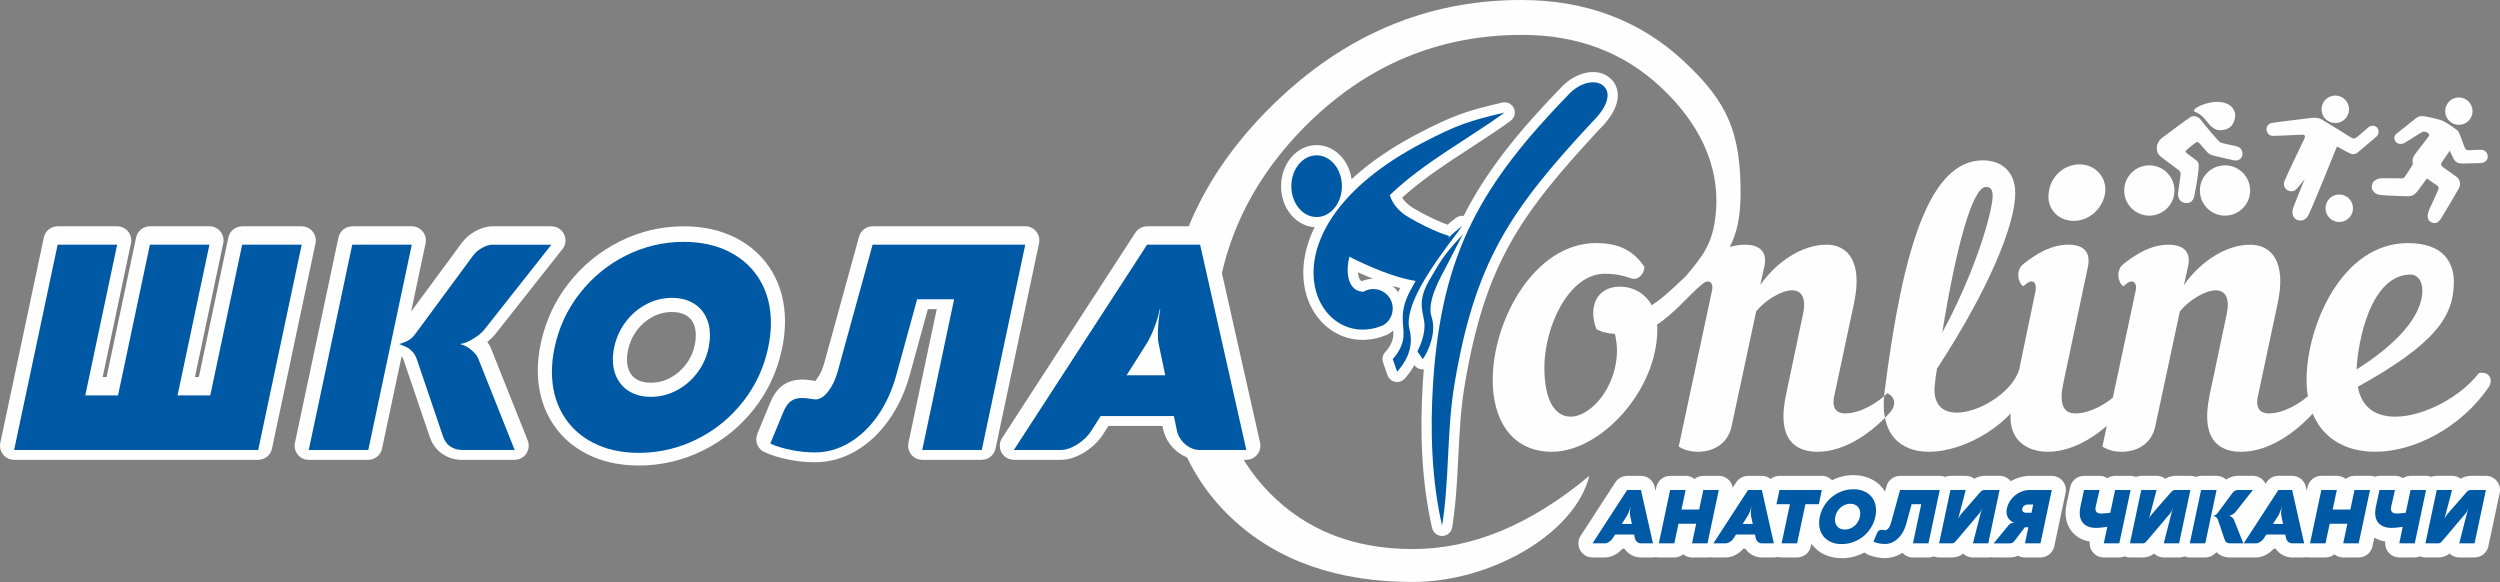 <svg width="305" height="71" viewBox="0 0 305 71" fill="none" xmlns="http://www.w3.org/2000/svg">
<rect x="0" y="0" width="305" height="71" fill="#808080" stroke="none"/>
<g clip-path="url(#clip0)">
<path fill-rule="evenodd" clip-rule="evenodd" d="M194.249 14.884C184.301 25.584 179.938 31.862 177.43 46.968C176.487 52.648 176.847 58.457 175.932 64.133C174.651 58.495 174.462 52.463 174.838 46.706C175.883 30.728 180.761 22.435 191.55 11.336C192.918 10.001 194.799 9.619 195.707 10.56C196.616 11.502 196.01 13.156 194.249 14.884ZM160.626 18.95C162.33 18.95 163.711 20.635 163.711 22.715C163.711 24.794 162.33 26.479 160.626 26.479C158.923 26.479 157.541 24.794 157.541 22.715C157.541 20.635 158.923 18.95 160.626 18.95ZM169.56 23.803C169.799 24.626 170.415 25.674 171.93 26.553C174.931 28.293 176.813 28.793 176.813 28.793L176.637 29.072C177.172 28.556 177.751 28.056 178.386 27.578C177.289 29.102 177.005 29.379 175.694 31.232C174.383 33.085 171.285 37.558 171.953 40.132C172.619 42.705 171.193 44.496 170.454 45.355L169.914 43.803C169.914 43.803 171.074 42.663 171.216 41.137C171.359 39.611 170.581 38.255 172.025 35.514C172.241 35.102 172.467 34.689 172.702 34.275C171.862 34.143 170.16 33.772 167.666 32.724C166.109 32.071 165.183 31.617 164.633 31.31C164.179 32.923 164.276 35.612 166.43 35.598L166.442 35.585C166.387 35.578 166.416 35.578 166.353 35.586C167.485 34.928 168.934 35.311 169.592 36.443C170.25 37.574 169.867 39.025 168.736 39.682C160.463 43.244 152.808 28.198 173.668 17.362C177.711 15.262 179.195 14.754 183.558 13.728C179.384 16.794 173.714 19.798 169.559 23.803H169.56ZM173.578 43.819L172.925 42.86C172.925 42.86 173.778 41.311 173.791 39.778C173.804 38.247 172.705 37.076 174.359 34.213C176.013 31.348 176.301 30.986 178.468 28.572C177.602 30.297 176.941 31.533 176.394 32.6C175.846 33.668 174.004 36.769 174.65 38.657C175.296 40.545 174.243 42.901 173.58 43.818L173.578 43.819Z" stroke="#FEFEFE" stroke-width="2.5" stroke-linecap="round" stroke-linejoin="round"/>
<path fill-rule="evenodd" clip-rule="evenodd" d="M194.249 14.884C184.301 25.584 179.938 31.862 177.43 46.968C176.487 52.648 176.847 58.457 175.932 64.133C174.651 58.495 174.462 52.463 174.838 46.706C175.883 30.728 180.761 22.435 191.55 11.336C192.918 10.001 194.799 9.619 195.707 10.56C196.616 11.502 196.01 13.156 194.249 14.884ZM160.626 18.95C162.33 18.95 163.711 20.635 163.711 22.715C163.711 24.794 162.33 26.479 160.626 26.479C158.923 26.479 157.541 24.794 157.541 22.715C157.541 20.635 158.923 18.95 160.626 18.95ZM169.56 23.803C169.799 24.626 170.415 25.674 171.93 26.553C174.931 28.293 176.813 28.793 176.813 28.793L176.637 29.072C177.172 28.556 177.751 28.056 178.386 27.578C177.289 29.102 177.005 29.379 175.694 31.232C174.383 33.085 171.285 37.558 171.953 40.132C172.619 42.705 171.193 44.496 170.454 45.355L169.914 43.803C169.914 43.803 171.074 42.663 171.216 41.137C171.359 39.611 170.581 38.255 172.025 35.514C172.241 35.102 172.467 34.689 172.702 34.275C171.862 34.143 170.16 33.772 167.666 32.724C166.109 32.071 165.183 31.617 164.633 31.31C164.179 32.923 164.276 35.612 166.43 35.598L166.442 35.585C166.387 35.578 166.416 35.578 166.353 35.586C167.485 34.928 168.934 35.311 169.592 36.443C170.25 37.574 169.867 39.025 168.736 39.682C160.463 43.244 152.808 28.198 173.668 17.362C177.711 15.262 179.195 14.754 183.558 13.728C179.384 16.794 173.714 19.798 169.559 23.803H169.56ZM173.578 43.819L172.925 42.86C172.925 42.86 173.778 41.311 173.791 39.778C173.804 38.247 172.705 37.076 174.359 34.213C176.013 31.348 176.301 30.986 178.468 28.572C177.602 30.297 176.941 31.533 176.394 32.6C175.846 33.668 174.004 36.769 174.65 38.657C175.296 40.545 174.243 42.901 173.58 43.818L173.578 43.819Z" fill="#0059A5"/>
<path d="M193.899 58.053C192.122 65.165 181.836 71 172.371 71C163.186 71 155.838 68.425 150.341 63.287C144.844 58.15 142.103 51.286 142.103 42.724C142.103 31.406 146.472 21.451 155.198 12.876C163.938 4.286 174.068 -0.001 185.578 -0.001C193.482 -0.001 200.117 2.508 205.463 7.503C210.818 12.505 212.352 16.2 212.352 23.591C212.352 26.542 211.862 28.538 211.027 30.131C211.619 29.953 212.235 29.852 212.878 29.852C214.651 29.852 215.683 30.69 215.24 32.561L214.748 34.776C216.815 31.822 219.966 29.851 222.821 29.851C225.43 29.851 227.301 31.919 226.169 37.09L223.757 48.417C223.462 49.846 224.102 50.436 225.087 50.436C226.909 50.436 229.025 49.204 230.256 47.974C230.798 48.22 231.093 48.663 231.093 49.156C231.093 49.501 230.946 49.895 230.65 50.24C228.337 52.85 225.039 55.116 221.739 55.116C219.278 55.116 216.668 53.884 217.9 48.123L219.966 38.323C220.41 36.256 219.72 35.418 218.637 35.418C217.307 35.418 215.339 36.65 214.255 37.978L211.253 52.014C210.76 54.278 208.89 55.116 207.117 55.116C206.231 55.116 205.394 54.87 204.804 54.475L208.841 35.565C209.038 34.776 208.792 34.333 208.348 34.333C208.102 34.333 207.807 34.53 207.364 34.924C207.278 34.872 207.197 34.798 207.125 34.71C207.401 34.446 207.671 34.189 207.931 33.936C207.846 34.328 207.64 34.686 207.364 34.924C206.083 36.008 204.164 38.322 202.145 39.603C202.194 39.8 202.194 39.997 202.194 40.145C202.194 47.68 195.253 55.116 189.346 55.116C184.275 55.116 182.11 51.028 182.11 46.399C182.11 38.962 187.279 29.655 194.713 29.655C197.174 29.655 199.144 30.345 200.62 32.561C200.521 33.694 199.684 34.236 198.945 33.94C198.01 33.595 196.977 33.398 195.795 33.398C191.315 33.398 188.411 39.997 188.411 44.824C188.411 49.158 189.888 50.831 191.61 50.831C194.12 50.831 197.271 47.187 197.271 42.754C197.271 42.114 197.172 41.424 197.025 40.736C196.138 40.687 195.302 40.49 194.761 40.145C193.726 37.437 194.81 34.973 197.616 34.973C199.29 34.973 200.717 35.811 201.505 37.238C202.915 36.357 204.249 35.02 205.653 33.717C207.65 31.32 208.954 29.831 209.317 26.142C209.924 19.963 207.049 14.739 202.526 10.549C198.004 6.358 192.395 4.256 185.715 4.256C175.459 4.256 166.636 7.973 159.219 15.421C151.816 22.868 148.114 31.723 148.114 41.997C148.114 49.444 150.354 55.487 154.836 60.08C159.33 64.688 165.176 66.985 172.371 66.985C179.607 66.985 186.774 64.005 193.899 58.047V58.053ZM247.485 47.09C247.83 46.154 247.239 45.071 246.303 45.219C245.368 47.927 241.429 50.341 238.722 50.341C237 50.341 235.72 49.356 236.064 46.796C236.114 46.205 236.212 45.564 236.311 44.973C242.661 35.272 245.86 27.392 245.86 23.551C245.86 20.99 244.235 19.562 241.922 19.562C235.473 19.562 232.175 30.002 229.91 47.829C229.27 53 231.878 55.117 235.326 55.117C239.855 55.117 245.762 51.572 247.485 47.09ZM242.267 22.812C242.808 22.812 243.104 23.058 243.104 23.896C243.104 25.571 241.282 32.564 236.951 40.59C238.625 30.199 240.643 22.812 242.268 22.812H242.267ZM249.946 23.502C249.651 25.422 251.079 26.949 252.998 26.949C254.919 26.949 256.543 25.422 256.838 23.502C257.035 21.582 255.607 20.054 253.688 20.054C251.768 20.054 250.143 21.582 249.946 23.502ZM245.466 49.258C244.531 53.739 247.387 55.117 249.848 55.117C253.146 55.117 256.444 52.852 258.759 50.241C259.054 49.897 259.202 49.502 259.202 49.158C259.202 48.665 258.906 48.221 258.365 47.975C257.133 49.207 255.017 50.437 253.195 50.437C251.915 50.437 251.128 49.55 251.718 46.793L254.72 32.561C255.114 30.69 254.129 29.852 252.358 29.852C250.291 29.852 248.518 30.887 246.845 32.216C245.86 33.004 246.205 34.53 246.845 34.924C247.288 34.53 247.584 34.333 247.83 34.333C248.273 34.333 248.47 34.776 248.323 35.565L245.468 49.255L245.466 49.258ZM259.053 34.927C259.496 34.533 259.791 34.336 260.038 34.336C260.481 34.336 260.727 34.779 260.53 35.567L256.493 54.478C257.084 54.872 257.921 55.119 258.806 55.119C260.578 55.119 262.449 54.281 262.942 52.016L265.944 37.981C267.028 36.651 268.996 35.421 270.326 35.421C271.409 35.421 272.099 36.259 271.656 38.326L269.589 48.126C268.357 53.887 270.968 55.119 273.428 55.119C276.727 55.119 280.025 52.854 282.339 50.243C282.635 49.898 282.782 49.504 282.782 49.159C282.782 48.666 282.487 48.223 281.945 47.977C280.714 49.208 278.598 50.438 276.776 50.438C275.791 50.438 275.151 49.847 275.446 48.42L277.858 37.093C278.99 31.922 277.119 29.854 274.51 29.854C271.656 29.854 268.505 31.823 266.437 34.779L266.929 32.564C267.373 30.693 266.338 29.855 264.567 29.855C262.5 29.855 260.727 30.89 259.054 32.219C258.069 33.007 258.414 34.533 259.054 34.927H259.053ZM299.37 34.385C299.37 32.169 298.237 29.657 293.759 29.657C285.636 29.657 281.402 39.9 281.402 46.302C281.402 52.358 285.143 55.117 289.771 55.117C294.547 55.117 300.257 52.163 303.653 47.188C304.195 46.302 303.702 45.268 302.422 45.513C300.306 48.32 295.776 50.833 292.232 50.833C289.968 50.833 288.146 49.847 287.654 47.188C297.154 41.918 299.37 38.57 299.37 34.383V34.385ZM294.102 33.498C294.939 33.498 295.53 34.286 295.53 35.418C295.53 38.619 292.281 42.066 287.506 45.07C287.654 41.623 289.228 33.497 294.102 33.497V33.498Z" fill="#FEFEFE"/>
<path d="M258.551 68.013H256.662C255.711 68.013 254.94 67.241 254.94 66.29C254.94 66.215 254.945 66.141 254.955 66.069C254.577 66.008 254.226 65.899 253.903 65.746C253.612 65.607 253.34 65.421 253.088 65.191C252.836 64.96 252.627 64.7 252.462 64.41C252.301 64.126 252.181 63.821 252.104 63.498C252.035 63.2 251.998 62.891 251.998 62.569C251.998 62.246 252.039 61.889 252.12 61.497L252.123 61.484H252.12L252.565 59.419C252.736 58.609 253.451 58.054 254.248 58.056V58.053H256.141C256.494 58.053 256.822 58.159 257.095 58.341C257.372 58.159 257.699 58.056 258.044 58.056V58.053H259.933C260.165 58.053 260.386 58.099 260.589 58.182C260.792 58.099 261.011 58.054 261.237 58.054V58.051H263.102C263.498 58.051 263.863 58.185 264.154 58.409C264.226 58.363 264.3 58.322 264.374 58.286C264.552 58.201 264.749 58.139 264.965 58.099C265.147 58.068 265.31 58.051 265.454 58.051H267.23C267.462 58.051 267.685 58.098 267.886 58.181C268.089 58.098 268.308 58.053 268.534 58.053V58.05H270.423C270.874 58.05 271.286 58.224 271.594 58.509C271.665 58.46 271.738 58.414 271.812 58.372C271.967 58.285 272.139 58.212 272.327 58.154C272.559 58.083 272.778 58.049 272.982 58.049H274.852C275.533 58.049 276.121 58.444 276.402 59.018L276.519 58.837C276.848 58.331 277.398 58.056 277.959 58.054V58.049H279.64C280.51 58.049 281.227 58.692 281.345 59.528L281.425 59.88L281.523 59.415C281.694 58.605 282.41 58.05 283.207 58.051V58.049H285.095C285.505 58.049 285.88 58.192 286.177 58.431C286.477 58.191 286.855 58.051 287.253 58.051V58.049H289.142C289.346 58.049 289.543 58.085 289.725 58.15C289.906 58.086 290.1 58.051 290.298 58.051V58.049H292.191C292.545 58.049 292.872 58.154 293.146 58.337C293.422 58.154 293.75 58.051 294.094 58.051V58.049H295.983C296.215 58.049 296.437 58.095 296.639 58.178C296.842 58.095 297.061 58.05 297.287 58.05V58.047H299.152C299.548 58.047 299.913 58.181 300.204 58.405C300.276 58.359 300.35 58.318 300.424 58.282C300.602 58.196 300.799 58.134 301.015 58.095C301.198 58.063 301.36 58.047 301.505 58.047H303.281C304.232 58.047 305.003 58.819 305.003 59.77C305.003 59.929 304.981 60.084 304.94 60.232L303.582 66.641C303.411 67.451 302.695 68.006 301.899 68.005V68.008H300.029C299.568 68.008 299.15 67.826 298.84 67.532C298.738 67.614 298.631 67.684 298.518 67.745C298.466 67.773 298.412 67.799 298.359 67.821C298.215 67.884 298.07 67.931 297.924 67.961C297.888 67.969 297.852 67.974 297.814 67.979C297.69 67.998 297.563 68.008 297.435 68.008H295.905C295.673 68.008 295.452 67.961 295.249 67.879C295.046 67.961 294.827 68.006 294.601 68.006V68.009H292.713C291.761 68.009 290.99 67.237 290.99 66.286C290.99 66.211 290.995 66.137 291.005 66.064C290.627 66.004 290.276 65.895 289.953 65.741C289.856 65.695 289.762 65.644 289.669 65.588L289.445 66.644C289.274 67.454 288.559 68.009 287.762 68.008V68.01H285.873C285.463 68.01 285.087 67.867 284.791 67.628C284.491 67.868 284.113 68.008 283.715 68.008V68.01H281.826C281.699 68.01 281.573 67.996 281.452 67.97C281.337 67.993 281.221 68.005 281.106 68.006V68.012H279.627C279.432 68.012 279.231 67.984 279.026 67.929C278.832 67.877 278.648 67.805 278.479 67.711C278.325 67.626 278.179 67.524 278.038 67.402C277.905 67.286 277.781 67.153 277.669 67.003L277.621 66.937H277.391C277.335 67.002 277.275 67.066 277.213 67.128C277.054 67.284 276.877 67.427 276.684 67.551C276.632 67.585 276.578 67.615 276.525 67.642C276.354 67.741 276.189 67.818 276.028 67.871C275.753 67.966 275.481 68.012 275.213 68.012H273.734H273.689H272.035C271.8 68.012 271.573 67.98 271.352 67.916C271.112 67.848 270.885 67.74 270.672 67.59C270.57 67.521 270.476 67.444 270.389 67.361C270.068 67.763 269.574 68.008 269.045 68.008V68.01H267.156C266.925 68.01 266.703 67.964 266.5 67.882C266.297 67.964 266.079 68.009 265.853 68.009V68.012H263.983C263.522 68.012 263.104 67.831 262.794 67.537C262.692 67.618 262.585 67.689 262.472 67.75C262.42 67.777 262.366 67.803 262.313 67.825C262.169 67.889 262.025 67.935 261.878 67.966C261.842 67.973 261.806 67.979 261.768 67.983C261.644 68.002 261.518 68.012 261.389 68.012H259.859C259.627 68.012 259.406 67.966 259.203 67.883C259 67.966 258.781 68.01 258.555 68.01V68.013H258.551ZM201.658 68.013H200.179C199.983 68.013 199.782 67.986 199.578 67.931C199.384 67.879 199.2 67.806 199.03 67.712C198.877 67.628 198.73 67.525 198.59 67.403C198.457 67.287 198.332 67.154 198.221 67.005L198.173 66.938H197.943C197.886 67.003 197.827 67.067 197.764 67.129C197.605 67.286 197.428 67.428 197.236 67.553C197.184 67.586 197.13 67.616 197.076 67.644C196.905 67.742 196.74 67.819 196.58 67.873C196.304 67.967 196.032 68.013 195.764 68.013H194.285C193.334 68.013 192.563 67.241 192.563 66.29C192.563 65.895 192.696 65.53 192.921 65.24L197.072 58.843C197.401 58.337 197.951 58.062 198.512 58.06V58.054H200.193C201.062 58.054 201.779 58.698 201.898 59.534L201.978 59.886L202.076 59.421C202.247 58.611 202.963 58.056 203.759 58.057V58.054H205.648C206.058 58.054 206.433 58.198 206.73 58.437C207.03 58.196 207.408 58.057 207.806 58.057V58.054H209.695C210.551 58.054 211.261 58.679 211.396 59.498L211.821 58.843C212.15 58.337 212.701 58.062 213.261 58.06V58.054H214.943C215.351 58.054 215.728 58.196 216.023 58.435C216.323 58.196 216.7 58.057 217.097 58.059V58.054H222.263C222.754 58.054 223.198 58.26 223.51 58.589L223.519 58.585C224.346 58.172 225.211 57.965 226.116 57.965C226.948 57.965 227.698 58.139 228.364 58.483C228.715 58.666 229.03 58.886 229.309 59.147C229.565 59.388 229.788 59.661 229.976 59.967L230.153 59.327C230.362 58.563 231.054 58.06 231.809 58.06V58.053H236.651C236.882 58.053 237.105 58.099 237.307 58.182C237.51 58.099 237.728 58.054 237.954 58.054V58.051H239.82C240.215 58.051 240.58 58.185 240.871 58.409C240.944 58.363 241.018 58.322 241.092 58.286C241.27 58.201 241.467 58.139 241.683 58.099C241.865 58.068 242.027 58.051 242.172 58.051H243.948C244.498 58.051 244.988 58.309 245.304 58.711C245.411 58.646 245.521 58.585 245.631 58.53C245.685 58.502 245.74 58.479 245.796 58.459C246.06 58.34 246.331 58.246 246.607 58.181C246.964 58.095 247.307 58.053 247.636 58.053H250.32C251.271 58.053 252.042 58.825 252.042 59.776C252.042 59.935 252.02 60.09 251.98 60.238L250.621 66.647C250.45 67.457 249.734 68.012 248.938 68.01V68.013H247.049C246.745 68.013 246.458 67.934 246.21 67.795C246.055 67.867 245.89 67.919 245.715 67.955C245.683 67.961 245.651 67.967 245.619 67.971C245.464 67.999 245.318 68.012 245.182 68.012H243.227C243.111 68.012 242.998 68 242.889 67.979C242.783 67.999 242.676 68.009 242.566 68.009V68.012H240.696C240.236 68.012 239.817 67.831 239.507 67.537C239.406 67.618 239.298 67.689 239.185 67.75C239.133 67.777 239.08 67.803 239.026 67.825C238.883 67.889 238.738 67.935 238.592 67.966C238.555 67.973 238.519 67.979 238.482 67.983C238.357 68.002 238.231 68.012 238.102 68.012H236.572C236.341 68.012 236.119 67.966 235.916 67.883C235.714 67.966 235.495 68.01 235.269 68.01V68.013H233.38C232.872 68.013 232.415 67.793 232.1 67.442C232.046 67.477 231.992 67.511 231.937 67.543C231.638 67.719 231.323 67.854 230.999 67.945C230.66 68.041 230.32 68.089 229.981 68.089C229.626 68.089 229.258 68.05 228.875 67.971C228.705 67.937 228.535 67.893 228.367 67.842L228.361 67.841V67.842C228.205 67.795 228.04 67.732 227.867 67.656C227.717 67.589 227.581 67.503 227.46 67.402C227.404 67.432 227.346 67.461 227.289 67.49C226.878 67.695 226.457 67.847 226.025 67.948C225.585 68.051 225.14 68.103 224.689 68.103C224.307 68.103 223.923 68.061 223.539 67.976C223.144 67.887 222.779 67.757 222.446 67.585C222.094 67.402 221.778 67.18 221.503 66.919C221.313 66.741 221.144 66.547 220.993 66.335L220.926 66.645C220.755 67.456 220.04 68.01 219.243 68.009V68.012H217.355C217.187 68.012 217.024 67.987 216.871 67.942C216.842 67.951 216.813 67.958 216.784 67.964C216.658 67.993 216.532 68.006 216.407 68.006V68.012H214.928C214.733 68.012 214.532 67.984 214.327 67.929C214.133 67.877 213.949 67.805 213.78 67.711C213.626 67.626 213.48 67.524 213.339 67.402C213.206 67.286 213.082 67.153 212.97 67.003L212.922 66.937H212.692C212.636 67.002 212.576 67.066 212.514 67.128C212.355 67.284 212.178 67.427 211.985 67.551C211.933 67.585 211.879 67.615 211.826 67.642C211.655 67.741 211.49 67.818 211.329 67.871C211.054 67.966 210.781 68.012 210.514 68.012H209.035C208.909 68.012 208.786 67.999 208.668 67.973C208.554 67.998 208.435 68.009 208.316 68.009V68.012H206.427C206.018 68.012 205.641 67.868 205.345 67.629C205.046 67.87 204.668 68.009 204.269 68.009V68.012H202.381C202.253 68.012 202.127 67.998 202.007 67.971C201.891 67.995 201.775 68.006 201.661 68.008V68.013H201.658Z" fill="#FEFEFE"/>
<path d="M201.659 66.29H200.18C200.069 66.29 199.963 66.262 199.86 66.205C199.757 66.148 199.669 66.072 199.597 65.976C199.524 65.88 199.478 65.778 199.458 65.67L199.363 65.215H197.039L196.75 65.67C196.646 65.838 196.498 65.983 196.309 66.106C196.119 66.23 195.936 66.29 195.765 66.29H194.287L198.513 59.777H200.195L201.661 66.29H201.659ZM199.087 63.92L198.875 62.913C198.861 62.853 198.852 62.754 198.852 62.616C198.852 62.49 198.859 62.355 198.872 62.212C198.885 62.068 198.904 61.941 198.927 61.829H198.91C198.877 62.003 198.82 62.197 198.738 62.409C198.655 62.622 198.574 62.79 198.496 62.913L197.857 63.92H199.084H199.087Z" fill="#0059A5"/>
<path d="M209.694 59.777L208.314 66.29H206.425L206.933 63.897H204.775L204.267 66.29H202.378L203.758 59.777H205.647L205.14 62.165H207.298L207.805 59.777H209.694Z" fill="#0059A5"/>
<path d="M216.408 66.29H214.929C214.817 66.29 214.712 66.262 214.609 66.205C214.506 66.148 214.418 66.072 214.345 65.976C214.273 65.88 214.226 65.778 214.206 65.67L214.112 65.215H211.787L211.499 65.67C211.395 65.838 211.247 65.983 211.057 66.106C210.867 66.23 210.685 66.29 210.514 66.29H209.035L213.262 59.777H214.943L216.409 66.29H216.408ZM213.835 63.92L213.624 62.913C213.609 62.853 213.601 62.754 213.601 62.616C213.601 62.49 213.608 62.355 213.621 62.212C213.634 62.068 213.653 61.941 213.676 61.829H213.659C213.625 62.003 213.569 62.197 213.486 62.409C213.404 62.622 213.323 62.79 213.244 62.913L212.606 63.92H213.832H213.835Z" fill="#0059A5"/>
<path d="M217.095 59.777H222.262L221.897 61.509H220.26L219.245 66.29H217.356L218.372 61.509H216.73L217.095 59.777Z" fill="#0059A5"/>
<path d="M222.019 63.038C222.153 62.398 222.421 61.825 222.822 61.315C223.222 60.805 223.71 60.406 224.285 60.118C224.86 59.829 225.47 59.686 226.115 59.686C226.672 59.686 227.159 59.795 227.576 60.011C227.993 60.227 228.315 60.528 228.541 60.916C228.767 61.304 228.88 61.752 228.88 62.259C228.88 62.514 228.851 62.774 228.794 63.038C228.66 63.676 228.393 64.249 227.993 64.757C227.595 65.266 227.105 65.663 226.528 65.95C225.95 66.237 225.335 66.38 224.688 66.38C224.133 66.38 223.648 66.273 223.231 66.057C222.814 65.841 222.494 65.538 222.269 65.15C222.045 64.762 221.932 64.316 221.932 63.808C221.932 63.559 221.961 63.303 222.017 63.039L222.019 63.038ZM223.907 63.038C223.88 63.172 223.867 63.3 223.867 63.42C223.867 63.653 223.916 63.859 224.013 64.037C224.11 64.216 224.251 64.355 224.433 64.455C224.616 64.553 224.829 64.602 225.072 64.602C225.36 64.602 225.632 64.534 225.889 64.4C226.145 64.265 226.362 64.078 226.542 63.842C226.722 63.605 226.843 63.336 226.906 63.036C226.933 62.901 226.946 62.772 226.946 62.649C226.946 62.416 226.898 62.209 226.801 62.029C226.704 61.849 226.562 61.71 226.38 61.61C226.197 61.512 225.984 61.462 225.741 61.462C225.456 61.462 225.185 61.531 224.927 61.665C224.669 61.8 224.45 61.987 224.271 62.227C224.091 62.468 223.97 62.738 223.907 63.038Z" fill="#0059A5"/>
<path d="M235.269 66.29H233.38L234.392 61.509H233.219L232.559 63.916C232.424 64.404 232.227 64.833 231.968 65.204C231.709 65.575 231.407 65.86 231.064 66.063C230.721 66.266 230.36 66.367 229.982 66.367C229.724 66.367 229.471 66.341 229.22 66.29C228.969 66.24 228.749 66.172 228.561 66.088L228.965 65.107C229.035 64.936 229.116 64.814 229.208 64.745C229.301 64.674 229.424 64.64 229.578 64.64C229.65 64.64 229.752 64.65 229.883 64.672C229.931 64.681 229.969 64.685 229.996 64.685C230.134 64.685 230.269 64.601 230.399 64.433C230.529 64.265 230.629 64.052 230.702 63.794L231.808 59.777H236.651L235.27 66.29H235.269Z" fill="#0059A5"/>
<path d="M243.948 59.777L242.568 66.29H240.698L241.794 61.994C241.755 62.12 241.707 62.242 241.651 62.358C241.594 62.475 241.542 62.561 241.497 62.614L238.611 66.015C238.518 66.127 238.438 66.199 238.372 66.236C238.307 66.272 238.215 66.289 238.102 66.289H236.573L237.953 59.776H239.819L238.902 63.267C238.922 63.216 238.976 63.123 239.06 62.99C239.144 62.856 239.213 62.761 239.267 62.7L241.555 60.082C241.66 59.958 241.755 59.876 241.839 59.835C241.923 59.795 242.033 59.776 242.172 59.776H243.948V59.777Z" fill="#0059A5"/>
<path d="M250.318 59.777L248.938 66.29H247.049L247.463 64.33H247.032L245.795 65.954C245.689 66.089 245.596 66.179 245.517 66.224C245.435 66.269 245.325 66.292 245.183 66.292H243.228L244.986 64.155C245.107 64.008 245.215 63.908 245.314 63.859C245.411 63.81 245.544 63.785 245.715 63.785H245.76C245.46 63.687 245.225 63.516 245.053 63.274C244.881 63.032 244.794 62.752 244.794 62.43C244.794 62.307 244.807 62.181 244.834 62.052C244.924 61.626 245.108 61.239 245.388 60.892C245.666 60.544 246.003 60.271 246.399 60.073C246.794 59.874 247.207 59.776 247.636 59.776H250.32L250.318 59.777ZM248.051 61.554H247.355C247.201 61.554 247.065 61.599 246.945 61.69C246.825 61.781 246.751 61.903 246.72 62.052C246.712 62.091 246.707 62.132 246.707 62.174C246.707 62.288 246.746 62.38 246.825 62.448C246.903 62.517 247.004 62.551 247.13 62.551H247.841L248.053 61.552L248.051 61.554Z" fill="#0059A5"/>
<path d="M258.551 66.29H256.663L257.09 64.266C256.86 64.308 256.623 64.342 256.384 64.366C256.144 64.392 255.928 64.405 255.737 64.405C255.308 64.405 254.945 64.333 254.643 64.189C254.342 64.046 254.113 63.836 253.957 63.561C253.8 63.287 253.724 62.956 253.724 62.569C253.724 62.345 253.751 62.102 253.805 61.841L254.249 59.776H256.143L255.67 61.841C255.653 61.922 255.643 61.997 255.643 62.065C255.643 62.251 255.701 62.396 255.817 62.497C255.933 62.599 256.093 62.651 256.303 62.651C256.621 62.651 257.004 62.619 257.455 62.556L258.044 59.777H259.933L258.553 66.29H258.551Z" fill="#0059A5"/>
<path d="M267.229 59.777L265.849 66.29H263.979L265.075 61.994C265.036 62.12 264.988 62.242 264.932 62.358C264.875 62.475 264.823 62.561 264.778 62.614L261.891 66.015C261.799 66.127 261.719 66.199 261.652 66.236C261.587 66.272 261.496 66.289 261.383 66.289H259.854L261.234 59.776H263.099L262.183 63.267C262.203 63.216 262.256 63.123 262.34 62.99C262.425 62.856 262.494 62.761 262.548 62.7L264.836 60.082C264.94 59.958 265.036 59.876 265.12 59.835C265.204 59.795 265.314 59.776 265.453 59.776H267.229V59.777Z" fill="#0059A5"/>
<path d="M267.154 66.29L268.534 59.777H270.423L269.043 66.29H267.154ZM271.966 62.935C272.083 62.959 272.197 63.019 272.31 63.114C272.423 63.21 272.494 63.298 272.528 63.38L273.688 66.289H272.034C271.88 66.289 271.751 66.251 271.645 66.177C271.54 66.104 271.463 66.001 271.418 65.866L270.591 63.429C270.555 63.32 270.507 63.233 270.446 63.169C270.385 63.106 270.326 63.061 270.272 63.033C270.219 63.006 270.138 62.972 270.029 62.93C270.152 62.891 270.252 62.849 270.329 62.804C270.406 62.759 270.471 62.699 270.529 62.62L272.373 60.119C272.442 60.026 272.536 59.945 272.656 59.877C272.777 59.809 272.885 59.777 272.985 59.777H274.855L272.725 62.475C272.652 62.565 272.541 62.658 272.387 62.754C272.233 62.849 272.094 62.907 271.968 62.925V62.933L271.966 62.935Z" fill="#0059A5"/>
<path d="M281.105 66.29H279.626C279.515 66.29 279.409 66.262 279.306 66.205C279.203 66.148 279.115 66.072 279.042 65.976C278.97 65.88 278.924 65.778 278.903 65.67L278.809 65.215H276.484L276.196 65.67C276.092 65.838 275.944 65.983 275.754 66.106C275.565 66.23 275.382 66.29 275.211 66.29H273.732L277.959 59.777H279.641L281.106 66.29H281.105ZM278.533 63.92L278.321 62.913C278.307 62.853 278.298 62.754 278.298 62.616C278.298 62.49 278.305 62.355 278.318 62.212C278.331 62.068 278.35 61.941 278.373 61.829H278.356C278.323 62.003 278.266 62.197 278.184 62.409C278.101 62.622 278.02 62.79 277.942 62.913L277.303 63.92H278.53H278.533Z" fill="#0059A5"/>
<path d="M289.141 59.777L287.76 66.29H285.872L286.38 63.897H284.222L283.713 66.29H281.825L283.205 59.777H285.094L284.585 62.165H286.744L287.252 59.777H289.141Z" fill="#0059A5"/>
<path d="M294.599 66.29H292.71L293.137 64.266C292.907 64.308 292.671 64.342 292.432 64.366C292.191 64.392 291.976 64.405 291.784 64.405C291.356 64.405 290.992 64.333 290.691 64.189C290.389 64.046 290.161 63.836 290.004 63.561C289.848 63.287 289.771 62.956 289.771 62.569C289.771 62.345 289.799 62.102 289.852 61.841L290.297 59.776H292.19L291.718 61.841C291.7 61.922 291.69 61.997 291.69 62.065C291.69 62.251 291.748 62.396 291.864 62.497C291.98 62.599 292.141 62.651 292.351 62.651C292.668 62.651 293.052 62.619 293.502 62.556L294.092 59.777H295.98L294.6 66.29H294.599Z" fill="#0059A5"/>
<path d="M303.278 59.777L301.897 66.29H300.028L301.124 61.994C301.085 62.12 301.037 62.242 300.981 62.358C300.924 62.475 300.872 62.561 300.827 62.614L297.94 66.015C297.848 66.127 297.768 66.199 297.701 66.236C297.636 66.272 297.545 66.289 297.432 66.289H295.902L297.283 59.776H299.148L298.231 63.267C298.252 63.216 298.305 63.123 298.389 62.99C298.473 62.856 298.543 62.761 298.596 62.7L300.885 60.082C300.989 59.958 301.085 59.876 301.169 59.835C301.253 59.795 301.363 59.776 301.502 59.776H303.278V59.777Z" fill="#0059A5"/>
<path d="M114.636 53.177H118.383L122.961 31.577H107.767L103.882 45.683C103.877 45.709 103.871 45.734 103.864 45.76C103.697 46.357 103.497 46.901 103.265 47.394C103.013 47.926 102.727 48.4 102.404 48.816C101.558 49.905 100.583 50.45 99.494 50.45C99.382 50.45 99.253 50.441 99.106 50.424C99.022 50.414 98.901 50.394 98.745 50.365C98.373 50.307 98.086 50.278 97.886 50.278C97.743 50.278 97.632 50.289 97.554 50.311L97.518 50.321L97.505 50.331C97.478 50.352 97.44 50.396 97.395 50.465C97.307 50.595 97.218 50.772 97.13 50.992H97.128L97.123 51.007L96.265 53.086C96.458 53.134 96.655 53.178 96.858 53.221C97.688 53.39 98.548 53.474 99.442 53.474C100.017 53.474 100.573 53.399 101.106 53.248C101.633 53.1 102.147 52.882 102.648 52.596C102.674 52.579 102.701 52.561 102.728 52.545C103.28 52.221 103.796 51.828 104.278 51.372C104.781 50.893 105.245 50.35 105.673 49.74C106.11 49.114 106.497 48.436 106.833 47.704C107.172 46.965 107.459 46.168 107.695 45.313H107.696L110.195 36.214C110.338 35.407 111.042 34.792 111.891 34.792H116.404V34.795C116.522 34.795 116.642 34.807 116.761 34.833C117.689 35.03 118.283 35.943 118.086 36.873L114.636 53.18V53.177Z" fill="#FEFEFE"/>
<path d="M65.997 41.792C66.282 40.468 66.707 39.203 67.269 37.997L67.263 37.995C67.832 36.773 68.545 35.618 69.399 34.528C70.248 33.446 71.189 32.484 72.222 31.639C73.245 30.803 74.373 30.076 75.61 29.457C76.849 28.837 78.115 28.375 79.406 28.07C80.713 27.762 82.049 27.608 83.414 27.608C85.832 27.608 87.968 28.089 89.821 29.048C90.765 29.538 91.605 30.126 92.341 30.818C93.08 31.51 93.711 32.304 94.233 33.198C94.75 34.085 95.135 35.036 95.391 36.051C95.645 37.056 95.771 38.115 95.771 39.226C95.771 39.755 95.739 40.31 95.675 40.891C95.613 41.458 95.522 42.02 95.402 42.575C95.397 42.596 95.391 42.62 95.386 42.641C95.096 43.985 94.675 45.251 94.121 46.441C93.555 47.659 92.845 48.81 91.993 49.897C91.155 50.966 90.212 51.927 89.165 52.777C88.123 53.625 86.989 54.352 85.764 54.958C84.528 55.569 83.258 56.029 81.954 56.333C80.642 56.64 79.301 56.794 77.932 56.794C75.526 56.794 73.395 56.313 71.541 55.353C70.597 54.864 69.757 54.274 69.025 53.583C68.285 52.886 67.658 52.09 67.141 51.198C66.627 50.309 66.242 49.358 65.987 48.345C65.735 47.342 65.609 46.286 65.609 45.176C65.609 44.653 65.641 44.103 65.704 43.53C65.765 42.976 65.856 42.42 65.978 41.86C65.982 41.837 65.988 41.816 65.994 41.792H65.997ZM38.468 29.792L33.181 54.735C33.01 55.545 32.294 56.1 31.498 56.098V56.101H1.722C0.771 56.101 0 55.329 0 54.378C0 54.219 0.022 54.064 0.062 53.916L5.349 28.973C5.52 28.163 6.236 27.608 7.032 27.61V27.607H14.295C15.246 27.607 16.017 28.379 16.017 29.329C16.017 29.489 15.995 29.644 15.955 29.79L12.526 45.994H13.004L16.605 28.973C16.776 28.163 17.491 27.608 18.288 27.61V27.607H25.55C26.502 27.607 27.273 28.379 27.273 29.329C27.273 29.489 27.251 29.644 27.21 29.79L23.782 45.994H24.26L27.861 28.973C28.032 28.163 28.747 27.608 29.544 27.61V27.607H36.806C37.758 27.607 38.529 28.379 38.529 29.329C38.529 29.489 38.507 29.644 38.466 29.792H38.468ZM36.007 53.916L41.294 28.973C41.465 28.163 42.18 27.608 42.977 27.61V27.607H50.239C51.191 27.607 51.961 28.379 51.961 29.329C51.961 29.489 51.94 29.644 51.899 29.792L50.155 38.018L56.339 29.628C56.359 29.602 56.378 29.576 56.4 29.55C56.599 29.292 56.827 29.053 57.082 28.835C57.119 28.803 57.158 28.773 57.197 28.744C57.445 28.543 57.705 28.366 57.972 28.215C58.297 28.033 58.632 27.889 58.975 27.785C59.363 27.666 59.729 27.608 60.076 27.608H67.269C68.22 27.608 68.991 28.38 68.991 29.331C68.991 29.792 68.81 30.21 68.514 30.52L60.417 40.774C60.4 40.795 60.383 40.817 60.364 40.839C60.15 41.098 59.908 41.34 59.637 41.565C59.576 41.615 59.511 41.666 59.444 41.718C59.65 41.986 59.809 42.262 59.923 42.541C59.941 42.585 59.957 42.63 59.971 42.675L64.385 53.746C64.734 54.627 64.304 55.626 63.423 55.975C63.216 56.058 63.002 56.097 62.79 56.097V56.104H56.427C55.975 56.104 55.546 56.046 55.142 55.929C54.718 55.807 54.324 55.619 53.957 55.367C53.591 55.113 53.277 54.81 53.019 54.456C52.774 54.122 52.578 53.738 52.434 53.305L52.429 53.306L49.247 43.931C49.24 43.908 49.233 43.885 49.225 43.861C49.196 43.78 49.164 43.711 49.131 43.651C49.111 43.615 49.091 43.586 49.07 43.566C49.044 43.54 49.018 43.514 48.992 43.489L46.608 54.736C46.437 55.546 45.721 56.101 44.925 56.1V56.103H37.662C36.711 56.103 35.94 55.33 35.94 54.38C35.94 54.22 35.962 54.065 36.002 53.917L36.007 53.916ZM119.775 56.101H112.512C111.56 56.101 110.79 55.329 110.79 54.378C110.79 54.219 110.812 54.064 110.852 53.917L114.281 37.713H113.196L111.003 45.696L111.001 45.702H111.003C110.72 46.726 110.37 47.693 109.953 48.605C109.533 49.524 109.042 50.382 108.483 51.18C107.912 51.995 107.299 52.713 106.643 53.337C105.965 53.98 105.242 54.529 104.475 54.983C104.44 55.003 104.405 55.022 104.37 55.039C103.609 55.478 102.828 55.811 102.031 56.035C101.178 56.274 100.313 56.395 99.439 56.395C98.351 56.395 97.261 56.284 96.168 56.061C95.628 55.95 95.119 55.823 94.648 55.678C94.179 55.535 93.723 55.364 93.283 55.168C92.431 54.791 92.037 53.804 92.39 52.947L92.388 52.945L93.939 49.188H93.937C94.114 48.75 94.315 48.362 94.538 48.027C94.803 47.632 95.1 47.307 95.429 47.058C95.48 47.02 95.531 46.986 95.583 46.954C95.9 46.739 96.246 46.578 96.623 46.471C97.018 46.359 97.438 46.303 97.883 46.303C98.226 46.303 98.709 46.352 99.328 46.451L99.375 46.459V46.458C99.401 46.462 99.441 46.47 99.495 46.475C99.521 46.465 99.534 46.365 99.682 46.174C99.86 45.944 100.018 45.686 100.153 45.399C100.308 45.073 100.439 44.712 100.549 44.316C100.557 44.292 100.564 44.267 100.571 44.244L104.804 28.876C105.012 28.112 105.704 27.61 106.459 27.61V27.602H125.082C126.033 27.602 126.804 28.375 126.804 29.325C126.804 29.485 126.782 29.64 126.742 29.787L121.455 54.73C121.284 55.54 120.568 56.095 119.772 56.094V56.097L119.775 56.101ZM152.053 56.101H146.364C146.01 56.101 145.655 56.053 145.299 55.959C144.953 55.866 144.62 55.733 144.303 55.558C144.001 55.393 143.717 55.194 143.452 54.962C143.194 54.738 142.957 54.483 142.743 54.197C142.53 53.912 142.353 53.616 142.212 53.31C142.063 52.981 141.955 52.65 141.889 52.315L141.882 52.277L141.818 51.967H135.222L134.623 52.913C134.611 52.932 134.598 52.951 134.585 52.97C134.323 53.377 134.01 53.761 133.646 54.12C133.278 54.484 132.861 54.817 132.398 55.116C131.915 55.427 131.432 55.665 130.951 55.829C130.418 56.01 129.895 56.101 129.384 56.101H123.694C122.742 56.101 121.972 55.329 121.972 54.378C121.972 53.983 122.105 53.618 122.33 53.328L138.509 28.395C138.838 27.889 139.388 27.614 139.949 27.612V27.607H146.416C147.285 27.607 148.002 28.25 148.121 29.086L153.728 54.002C153.936 54.928 153.354 55.846 152.428 56.055C152.302 56.084 152.176 56.097 152.052 56.097V56.103L152.053 56.101ZM76.614 42.731C76.568 42.965 76.536 43.164 76.517 43.333L76.513 43.366C76.498 43.515 76.491 43.682 76.491 43.864C76.491 44.18 76.523 44.471 76.585 44.735C76.646 44.993 76.731 45.221 76.84 45.419C76.946 45.613 77.075 45.786 77.227 45.938C77.376 46.087 77.554 46.218 77.76 46.329C77.978 46.448 78.216 46.536 78.471 46.596C78.745 46.66 79.055 46.691 79.401 46.691C80.229 46.691 81.011 46.499 81.741 46.115C82.122 45.913 82.473 45.677 82.791 45.405C83.125 45.119 83.424 44.803 83.688 44.454C83.947 44.114 84.169 43.737 84.356 43.327C84.538 42.924 84.676 42.501 84.77 42.059H84.766C84.814 41.823 84.845 41.623 84.863 41.459C84.88 41.297 84.889 41.113 84.889 40.907C84.889 40.582 84.859 40.288 84.798 40.026C84.74 39.775 84.653 39.545 84.538 39.335C84.433 39.139 84.304 38.967 84.156 38.819C84.005 38.67 83.826 38.539 83.619 38.426C83.4 38.307 83.162 38.219 82.907 38.16C82.634 38.096 82.324 38.064 81.978 38.064C81.155 38.064 80.376 38.257 79.641 38.641C79.269 38.836 78.917 39.074 78.59 39.355C78.259 39.638 77.961 39.956 77.696 40.311C77.434 40.662 77.208 41.045 77.022 41.459C76.84 41.863 76.702 42.288 76.608 42.731H76.612H76.614Z" fill="#FEFEFE"/>
<path d="M56.045 43.76C55.995 43.734 55.946 43.714 55.898 43.698C55.076 43.569 54.446 42.856 54.446 41.995V41.96H54.448C54.447 41.117 55.067 40.38 55.926 40.256C56.042 40.24 56.162 40.206 56.286 40.155C56.45 40.088 56.641 39.985 56.86 39.848C57.079 39.71 57.274 39.571 57.444 39.43C57.57 39.326 57.66 39.243 57.715 39.181L57.726 39.165L63.721 31.574H60.076C60.039 31.574 60.005 31.58 59.97 31.59C59.895 31.613 59.789 31.662 59.654 31.738C59.538 31.803 59.441 31.864 59.367 31.92C59.35 31.936 59.333 31.952 59.314 31.968C59.24 32.03 59.179 32.093 59.128 32.155L59.109 32.181L52.019 41.798C51.961 41.878 51.899 41.958 51.833 42.034C51.94 42.178 52.04 42.333 52.132 42.498C52.263 42.731 52.374 42.983 52.47 43.253C52.481 43.282 52.493 43.311 52.503 43.341L55.685 52.716L55.681 52.718L55.685 52.729C55.711 52.808 55.746 52.877 55.791 52.937C55.826 52.983 55.865 53.022 55.908 53.053C55.952 53.083 56.011 53.109 56.084 53.129C56.176 53.155 56.291 53.17 56.425 53.17H60.255L56.783 44.46C56.766 44.424 56.748 44.386 56.733 44.348C56.73 44.341 56.721 44.34 56.691 44.302C56.609 44.202 56.504 44.098 56.375 43.987C56.253 43.883 56.142 43.805 56.043 43.754L56.045 43.76Z" fill="#FEFEFE"/>
<path d="M44.369 31.575L39.79 53.177H43.537L48.114 31.575H44.369Z" fill="#FEFEFE"/>
<path d="M30.106 53.177L34.684 31.577H30.939L27.36 48.495C27.237 49.327 26.521 49.965 25.656 49.965H21.662V49.962C21.544 49.962 21.424 49.95 21.305 49.924C20.377 49.727 19.783 48.814 19.98 47.884L23.43 31.577H19.683L16.104 48.495C15.981 49.327 15.265 49.965 14.4 49.965H10.406V49.962C10.288 49.962 10.168 49.95 10.049 49.924C9.121 49.727 8.527 48.814 8.724 47.884L12.174 31.577H8.427L3.849 53.177H30.109H30.106Z" fill="#FEFEFE"/>
<path d="M36.806 29.852L31.498 54.9H1.722L7.031 29.852H14.293L10.403 48.24H14.398L18.288 29.852H25.55L21.66 48.24H25.653L29.544 29.852H36.806Z" fill="#0059A5"/>
<path d="M37.667 54.9L42.975 29.852H50.238L44.929 54.9H37.667ZM56.169 41.995C56.618 42.088 57.063 42.318 57.495 42.688C57.926 43.057 58.203 43.396 58.331 43.708L62.792 54.9H56.429C55.841 54.9 55.345 54.755 54.935 54.474C54.525 54.191 54.233 53.793 54.059 53.274L50.877 43.899C50.738 43.483 50.554 43.15 50.318 42.902C50.082 42.654 49.857 42.482 49.648 42.378C49.441 42.273 49.13 42.142 48.714 41.979C49.187 41.83 49.573 41.668 49.867 41.495C50.161 41.323 50.415 41.085 50.633 40.787L57.724 31.17C57.989 30.812 58.352 30.5 58.813 30.241C59.273 29.982 59.695 29.854 60.074 29.854H67.267L59.071 40.233C58.794 40.58 58.362 40.936 57.774 41.305C57.186 41.675 56.65 41.894 56.166 41.963V41.998L56.169 41.995Z" fill="#0059A5"/>
<path d="M67.662 42.394C68.181 39.938 69.212 37.729 70.752 35.769C72.29 33.808 74.164 32.275 76.378 31.168C78.591 30.061 80.937 29.508 83.416 29.508C85.559 29.508 87.433 29.924 89.035 30.754C90.638 31.584 91.877 32.743 92.748 34.237C93.618 35.731 94.05 37.454 94.05 39.403C94.05 40.384 93.94 41.381 93.721 42.395C93.203 44.851 92.177 47.054 90.643 49.008C89.111 50.963 87.231 52.492 85.006 53.593C82.781 54.694 80.423 55.248 77.933 55.248C75.801 55.248 73.933 54.832 72.331 54.002C70.729 53.171 69.495 52.006 68.63 50.512C67.765 49.018 67.334 47.301 67.334 45.352C67.334 44.395 67.444 43.409 67.662 42.395V42.394ZM74.925 42.394C74.82 42.912 74.77 43.402 74.77 43.864C74.77 44.764 74.96 45.554 75.335 46.239C75.71 46.926 76.246 47.462 76.948 47.842C77.652 48.223 78.471 48.413 79.403 48.413C80.51 48.413 81.559 48.153 82.545 47.635C83.531 47.116 84.367 46.4 85.058 45.49C85.75 44.579 86.217 43.547 86.459 42.394C86.563 41.875 86.614 41.379 86.614 40.906C86.614 40.006 86.43 39.21 86.055 38.519C85.68 37.828 85.138 37.29 84.435 36.911C83.733 36.529 82.914 36.34 81.98 36.34C80.885 36.34 79.842 36.599 78.85 37.118C77.859 37.636 77.018 38.358 76.325 39.28C75.633 40.203 75.167 41.24 74.925 42.394Z" fill="#0059A5"/>
<path d="M119.774 54.9H112.512L116.402 36.512H111.889L109.347 45.767C108.828 47.646 108.074 49.295 107.076 50.72C106.079 52.144 104.92 53.245 103.6 54.023C102.28 54.801 100.891 55.194 99.438 55.194C98.447 55.194 97.473 55.096 96.511 54.9C95.548 54.704 94.7 54.445 93.975 54.122L95.53 50.352C95.795 49.694 96.107 49.227 96.465 48.956C96.822 48.685 97.294 48.552 97.882 48.552C98.159 48.552 98.552 48.592 99.059 48.674C99.243 48.708 99.387 48.726 99.49 48.726C100.02 48.726 100.539 48.403 101.04 47.756C101.541 47.11 101.928 46.291 102.205 45.3L106.459 29.852H125.081L119.773 54.9H119.774Z" fill="#0059A5"/>
<path d="M152.053 54.9H146.363C145.938 54.9 145.528 54.79 145.129 54.571C144.731 54.352 144.392 54.058 144.115 53.689C143.839 53.319 143.661 52.928 143.58 52.512L143.216 50.764H134.276L133.17 52.512C132.765 53.158 132.201 53.718 131.469 54.19C130.738 54.662 130.039 54.898 129.382 54.898H123.692L139.947 29.851H146.414L152.051 54.898L152.053 54.9ZM142.163 45.784L141.35 41.91C141.292 41.679 141.263 41.298 141.263 40.768C141.263 40.284 141.292 39.765 141.345 39.212C141.397 38.658 141.466 38.168 141.557 37.741H141.488C141.36 38.41 141.142 39.154 140.825 39.972C140.507 40.791 140.196 41.437 139.896 41.91L137.441 45.784H142.161H142.163Z" fill="#0059A5"/>
<path fill-rule="evenodd" clip-rule="evenodd" d="M299.981 11.892C300.902 11.892 301.65 12.64 301.65 13.561C301.65 14.483 300.902 15.231 299.981 15.231C299.06 15.231 298.312 14.483 298.312 13.561C298.312 12.64 299.06 11.892 299.981 11.892Z" fill="#FEFEFE"/>
<path fill-rule="evenodd" clip-rule="evenodd" d="M292.281 16.387C292.407 16.288 293.827 15.164 294.586 14.55C295.042 14.182 295.264 14.114 295.797 14.195C296.627 14.322 297.636 14.582 298.039 14.75C298.347 14.877 299.694 15.771 299.887 15.989C300.038 16.16 300.432 17.352 300.663 17.932C300.807 18.29 300.921 18.343 301.333 18.326C301.856 18.304 302.513 18.259 302.738 18.275C303.11 18.301 303.495 18.571 303.507 19.085C303.52 19.598 303.026 19.888 302.691 19.893C302.431 19.898 301.169 19.933 300.455 19.949C299.903 19.962 299.554 19.807 299.316 19.323C299.069 18.82 299.054 18.779 298.879 18.379L297.882 19.827C297.804 19.94 297.775 20.088 297.878 20.241C297.981 20.395 299.474 21.387 299.744 21.606C300.013 21.825 300.29 22.4 299.981 22.971C299.741 23.418 298.695 25.198 298.064 26.236C297.709 26.818 297.377 27.521 296.559 27.078C295.937 26.74 296.218 25.905 296.379 25.543C296.527 25.213 297.006 24.206 297.364 23.381C297.535 22.989 297.613 22.813 297.326 22.628C296.9 22.351 296.605 22.127 296.081 21.768C295.813 22.128 295.461 22.637 295.041 23.187C294.487 23.913 294.243 23.959 293.379 23.941C292.232 23.916 290.469 23.826 290.162 23.745C289.726 23.629 289.264 23.206 289.367 22.628C289.47 22.05 290.009 21.754 290.6 21.742C291.191 21.729 293.052 21.768 293.192 21.756C293.333 21.742 294.309 20.163 294.361 20.035C294.412 19.907 294.102 19.499 294.694 18.739C295.288 17.978 296.331 16.594 296.331 16.594C296.527 16.267 295.888 16.009 295.606 16.068C295.419 16.107 293.557 17.339 293.333 17.455C293.108 17.571 292.584 17.671 292.289 17.298C291.993 16.926 292.126 16.549 292.28 16.388L292.281 16.387Z" fill="#FEFEFE"/>
<path fill-rule="evenodd" clip-rule="evenodd" d="M299.481 16.325C299.231 16.087 298.118 15.351 297.836 15.234C297.262 14.995 296.343 14.809 295.717 14.713C295.316 14.652 295.233 14.7 294.914 14.958C294.166 15.564 293.411 16.174 292.65 16.764C292.614 16.83 292.659 16.919 292.701 16.971C292.779 17.071 292.998 17.038 293.095 16.987C293.443 16.803 293.84 16.519 294.177 16.306C294.439 16.139 295.224 15.61 295.501 15.552C295.724 15.506 295.976 15.548 296.188 15.626C296.699 15.815 297.109 16.319 296.781 16.862L296.767 16.885L296.751 16.907C296.209 17.627 295.663 18.348 295.108 19.059C294.6 19.711 295.036 19.759 294.848 20.228C294.741 20.498 294.425 20.954 294.261 21.205C294.131 21.406 293.996 21.609 293.854 21.802C293.699 22.012 293.524 22.25 293.24 22.276C293.076 22.29 292.875 22.28 292.71 22.279C292.409 22.276 292.107 22.271 291.805 22.268C291.408 22.264 291.007 22.257 290.61 22.266C290.313 22.271 289.942 22.383 289.883 22.719C289.838 22.974 290.072 23.178 290.295 23.238C290.479 23.283 290.794 23.294 290.986 23.309C291.412 23.339 291.839 23.361 292.267 23.38C292.64 23.396 293.015 23.409 293.391 23.416C294.096 23.431 294.189 23.441 294.625 22.868C294.98 22.403 295.311 21.922 295.662 21.454L295.962 21.053L296.376 21.335C296.789 21.616 297.193 21.915 297.611 22.187C298.198 22.568 298.081 23.049 297.845 23.59C297.527 24.319 297.18 25.03 296.858 25.755C296.783 25.926 296.564 26.484 296.809 26.616C296.874 26.65 297.005 26.715 297.083 26.682C297.257 26.605 297.517 26.126 297.616 25.962C297.875 25.537 298.13 25.11 298.383 24.683C298.766 24.038 299.166 23.38 299.52 22.722C299.636 22.508 299.609 22.171 299.413 22.013C299.142 21.795 298.806 21.58 298.518 21.379C298.276 21.209 297.594 20.762 297.44 20.533C297.232 20.22 297.236 19.838 297.449 19.53L298.98 17.307L299.358 18.169C299.496 18.484 299.633 18.784 299.786 19.092C299.935 19.396 300.114 19.433 300.442 19.425C301.188 19.408 301.934 19.385 302.679 19.37C302.808 19.368 302.984 19.244 302.981 19.099C302.976 18.926 302.874 18.813 302.7 18.799C302.414 18.781 302.035 18.818 301.744 18.833C301.613 18.84 301.483 18.846 301.353 18.852C300.737 18.878 300.41 18.717 300.175 18.129C300.064 17.851 299.964 17.566 299.859 17.284C299.772 17.046 299.61 16.546 299.481 16.328V16.325Z" fill="#FEFEFE"/>
<path fill-rule="evenodd" clip-rule="evenodd" d="M299.981 12.411C300.617 12.411 301.133 12.927 301.133 13.563C301.133 14.199 300.617 14.713 299.981 14.713C299.345 14.713 298.83 14.197 298.83 13.563C298.83 12.927 299.345 12.411 299.981 12.411Z" fill="#FEFEFE"/>
<path fill-rule="evenodd" clip-rule="evenodd" d="M285.388 24.215C286.045 24.215 286.579 24.748 286.579 25.405C286.579 26.063 286.045 26.597 285.388 26.597C284.73 26.597 284.197 26.063 284.197 25.405C284.197 24.748 284.73 24.215 285.388 24.215Z" fill="#FEFEFE"/>
<path fill-rule="evenodd" clip-rule="evenodd" d="M285.388 23.728C286.314 23.728 287.066 24.478 287.066 25.405C287.066 26.331 286.315 27.084 285.388 27.084C284.463 27.084 283.711 26.333 283.711 25.405C283.711 24.48 284.461 23.728 285.388 23.728Z" fill="#FEFEFE"/>
<path fill-rule="evenodd" clip-rule="evenodd" d="M284.906 12.144C285.564 12.144 286.097 12.678 286.097 13.335C286.097 13.993 285.564 14.526 284.906 14.526C284.248 14.526 283.715 13.993 283.715 13.335C283.715 12.678 284.248 12.144 284.906 12.144Z" fill="#FEFEFE"/>
<path fill-rule="evenodd" clip-rule="evenodd" d="M284.906 11.657C285.831 11.657 286.583 12.408 286.583 13.335C286.583 14.261 285.833 15.013 284.906 15.013C283.98 15.013 283.229 14.263 283.229 13.335C283.229 12.409 283.979 11.657 284.906 11.657Z" fill="#FEFEFE"/>
<path fill-rule="evenodd" clip-rule="evenodd" d="M281.607 17.142C281.179 18.026 280.754 18.914 280.333 19.802C279.95 20.609 279.529 21.454 279.194 22.282C279.022 22.707 279.543 22.968 279.781 22.707C280.003 22.463 280.531 21.782 280.969 21.174C281.554 20.363 281.993 19.605 282.253 19.754C282.533 19.914 282.191 20.692 281.794 21.684C281.45 22.55 281.014 23.628 280.921 23.857C280.704 24.393 280.476 24.938 280.281 25.481C279.955 26.391 280.743 26.655 281.112 26.095C281.187 25.975 281.263 25.791 281.321 25.661C281.461 25.348 281.597 25.032 281.732 24.714C282.11 23.828 282.478 22.935 282.844 22.042C283.233 21.098 283.618 20.151 284 19.204C284.184 18.749 284.364 18.282 284.557 17.83C284.694 17.507 285.019 17.277 285.375 17.41L285.417 17.426L285.456 17.449C285.77 17.635 286.725 18.2 287.065 18.291C287.125 18.287 287.193 18.271 287.245 18.243C287.645 17.91 288.044 17.574 288.441 17.238C288.822 16.916 289.236 16.584 289.599 16.245C289.67 16.178 289.677 15.981 289.617 15.913C289.538 15.826 289.36 15.864 289.276 15.932C289.044 16.122 288.816 16.328 288.59 16.525C288.338 16.746 288.007 17.062 287.73 17.24C287.394 17.456 286.886 17.481 286.586 17.242C286.39 17.109 286.173 16.983 285.972 16.858C285.57 16.609 285.169 16.361 284.767 16.114C284.173 15.749 283.553 15.344 282.944 15.006C282.762 14.905 282.384 14.871 282.178 14.893C281.357 14.98 280.53 15.09 279.709 15.191C279.181 15.257 278.654 15.323 278.128 15.392C277.859 15.426 277.552 15.457 277.287 15.51C277.151 15.538 277.025 15.593 277.035 15.749C277.049 15.965 277.139 16.065 277.359 16.055C278.521 15.996 279.693 15.945 280.856 15.91C281.61 15.887 281.92 16.539 281.603 17.142H281.607Z" fill="#FEFEFE"/>
<path fill-rule="evenodd" clip-rule="evenodd" d="M277.185 14.997C277.578 14.918 281.822 14.403 282.127 14.371C282.432 14.339 282.914 14.387 283.202 14.548C283.49 14.709 286.813 16.752 286.893 16.816C286.971 16.878 287.226 16.945 287.45 16.801C287.675 16.657 288.595 15.818 288.947 15.528C289.3 15.239 289.777 15.31 290.005 15.56C290.234 15.809 290.268 16.341 289.959 16.629C289.651 16.917 287.55 18.674 287.55 18.674C287.55 18.674 287.342 18.818 287.038 18.818C286.733 18.818 285.192 17.904 285.192 17.904C285.192 17.904 285.113 17.872 285.04 18.04C284.968 18.208 281.894 25.868 281.552 26.384C280.866 27.422 279.239 26.841 279.79 25.306C280.056 24.559 281.182 21.844 281.182 21.844C281.182 21.844 280.793 22.373 280.171 23.06C279.548 23.746 278.317 23.055 278.711 22.084C279.103 21.114 281.141 16.904 281.141 16.904C281.141 16.904 281.406 16.419 280.876 16.435C280.347 16.451 278.105 16.543 277.391 16.58C276.677 16.616 276.532 16.033 276.516 15.784C276.5 15.535 276.606 15.118 277.185 14.997Z" fill="#FEFEFE"/>
<path fill-rule="evenodd" clip-rule="evenodd" d="M267.782 13.641C267.782 13.641 268.408 13.809 269.018 14.564C269.627 15.319 269.772 15.478 270.228 15.744C270.686 16.009 271.961 15.968 272.434 15.07C272.908 14.171 272.756 13.224 271.849 12.727C270.943 12.23 269.711 12.466 269.078 12.653C268.444 12.84 267.293 13.393 267.782 13.641Z" fill="#FEFEFE"/>
<path fill-rule="evenodd" clip-rule="evenodd" d="M268.559 13.43C268.899 13.654 269.212 13.956 269.432 14.228C269.778 14.655 270.017 15.005 270.495 15.281C270.66 15.377 271.038 15.357 271.218 15.319C271.522 15.257 271.812 15.105 271.962 14.819C272.29 14.197 272.249 13.553 271.592 13.192C270.922 12.825 269.926 12.956 269.229 13.162C269.092 13.202 268.806 13.309 268.559 13.427V13.43Z" fill="#FEFEFE"/>
<path fill-rule="evenodd" clip-rule="evenodd" d="M263.699 16.875C263.699 16.875 266.941 14.451 267.245 14.276C267.549 14.099 268.143 14.099 268.576 14.709C269.009 15.319 270.646 17.229 270.854 17.358C271.063 17.487 272.174 17.68 272.876 17.856C273.579 18.033 273.638 18.675 273.55 19.011C273.462 19.349 273.097 19.673 272.523 19.557C272.103 19.472 270.912 19.192 270.162 19.014C269.626 18.888 269.473 18.797 269.103 18.368C268.715 17.919 268.252 17.343 268.127 17.31C267.95 17.262 266.658 18.305 266.635 18.482C266.618 18.611 267.22 19.031 267.707 19.376C268.186 19.715 268.289 19.905 268.234 20.535C268.131 21.709 267.81 23.426 267.711 23.9C267.592 24.474 267.21 24.901 266.505 24.749C265.799 24.597 265.67 23.901 265.728 23.515C265.792 23.09 265.924 22.05 266.021 21.411C266.088 20.97 265.985 20.889 265.56 20.573C264.975 20.137 264.054 19.473 263.553 19.055C262.9 18.508 263.024 17.439 263.698 16.878L263.699 16.875Z" fill="#FEFEFE"/>
<path fill-rule="evenodd" clip-rule="evenodd" d="M264.033 17.294C263.66 17.613 263.479 18.294 263.898 18.643C264.527 19.169 265.223 19.652 265.882 20.143C266.409 20.535 266.657 20.788 266.551 21.489C266.446 22.189 266.365 22.893 266.259 23.593C266.217 23.868 266.325 24.162 266.621 24.226C266.98 24.303 267.122 24.128 267.192 23.79C267.41 22.734 267.612 21.563 267.706 20.488C267.742 20.075 267.735 20.047 267.402 19.811C267.316 19.75 267.231 19.689 267.145 19.628C266.786 19.372 266.039 18.926 266.11 18.408C266.16 18.039 266.711 17.619 266.987 17.398C267.293 17.155 267.856 16.681 268.271 16.794C268.636 16.893 269.253 17.72 269.511 18.018C269.8 18.355 269.86 18.394 270.288 18.494C271.065 18.678 271.853 18.873 272.633 19.033C272.775 19.062 272.993 19.047 273.038 18.875C273.101 18.63 272.996 18.434 272.749 18.372C272.513 18.313 272.274 18.261 272.035 18.21C271.68 18.133 270.871 17.991 270.578 17.811C270.4 17.701 270.149 17.41 270.006 17.252C269.735 16.953 269.471 16.648 269.211 16.341C268.853 15.919 268.466 15.468 268.146 15.018C268.026 14.85 267.739 14.609 267.518 14.736C267.322 14.852 267.102 15.026 266.916 15.161C266.541 15.434 266.168 15.709 265.794 15.986C265.207 16.42 264.619 16.855 264.035 17.294H264.033Z" fill="#FEFEFE"/>
<path fill-rule="evenodd" clip-rule="evenodd" d="M262.217 20.173C263.91 20.173 265.284 21.547 265.284 23.241C265.284 24.935 263.91 26.308 262.217 26.308C260.524 26.308 259.151 24.935 259.151 23.241C259.151 21.547 260.524 20.173 262.217 20.173Z" fill="#FEFEFE"/>
<path fill-rule="evenodd" clip-rule="evenodd" d="M262.217 20.772C263.58 20.772 264.685 21.877 264.685 23.241C264.685 24.604 263.58 25.71 262.217 25.71C260.854 25.71 259.749 24.604 259.749 23.241C259.749 21.877 260.854 20.772 262.217 20.772Z" fill="#FEFEFE"/>
<path fill-rule="evenodd" clip-rule="evenodd" d="M271.451 20.173C273.144 20.173 274.517 21.547 274.517 23.241C274.517 24.935 273.144 26.308 271.451 26.308C269.758 26.308 268.385 24.935 268.385 23.241C268.385 21.547 269.758 20.173 271.451 20.173Z" fill="#FEFEFE"/>
<path fill-rule="evenodd" clip-rule="evenodd" d="M271.451 20.772C272.814 20.772 273.919 21.877 273.919 23.241C273.919 24.604 272.814 25.71 271.451 25.71C270.088 25.71 268.983 24.604 268.983 23.241C268.983 21.877 270.088 20.772 271.451 20.772Z" fill="#FEFEFE"/>
</g>
<defs>
<clipPath id="clip0">
<rect width="305" height="71" fill="white"/>
</clipPath>
</defs>
</svg>
